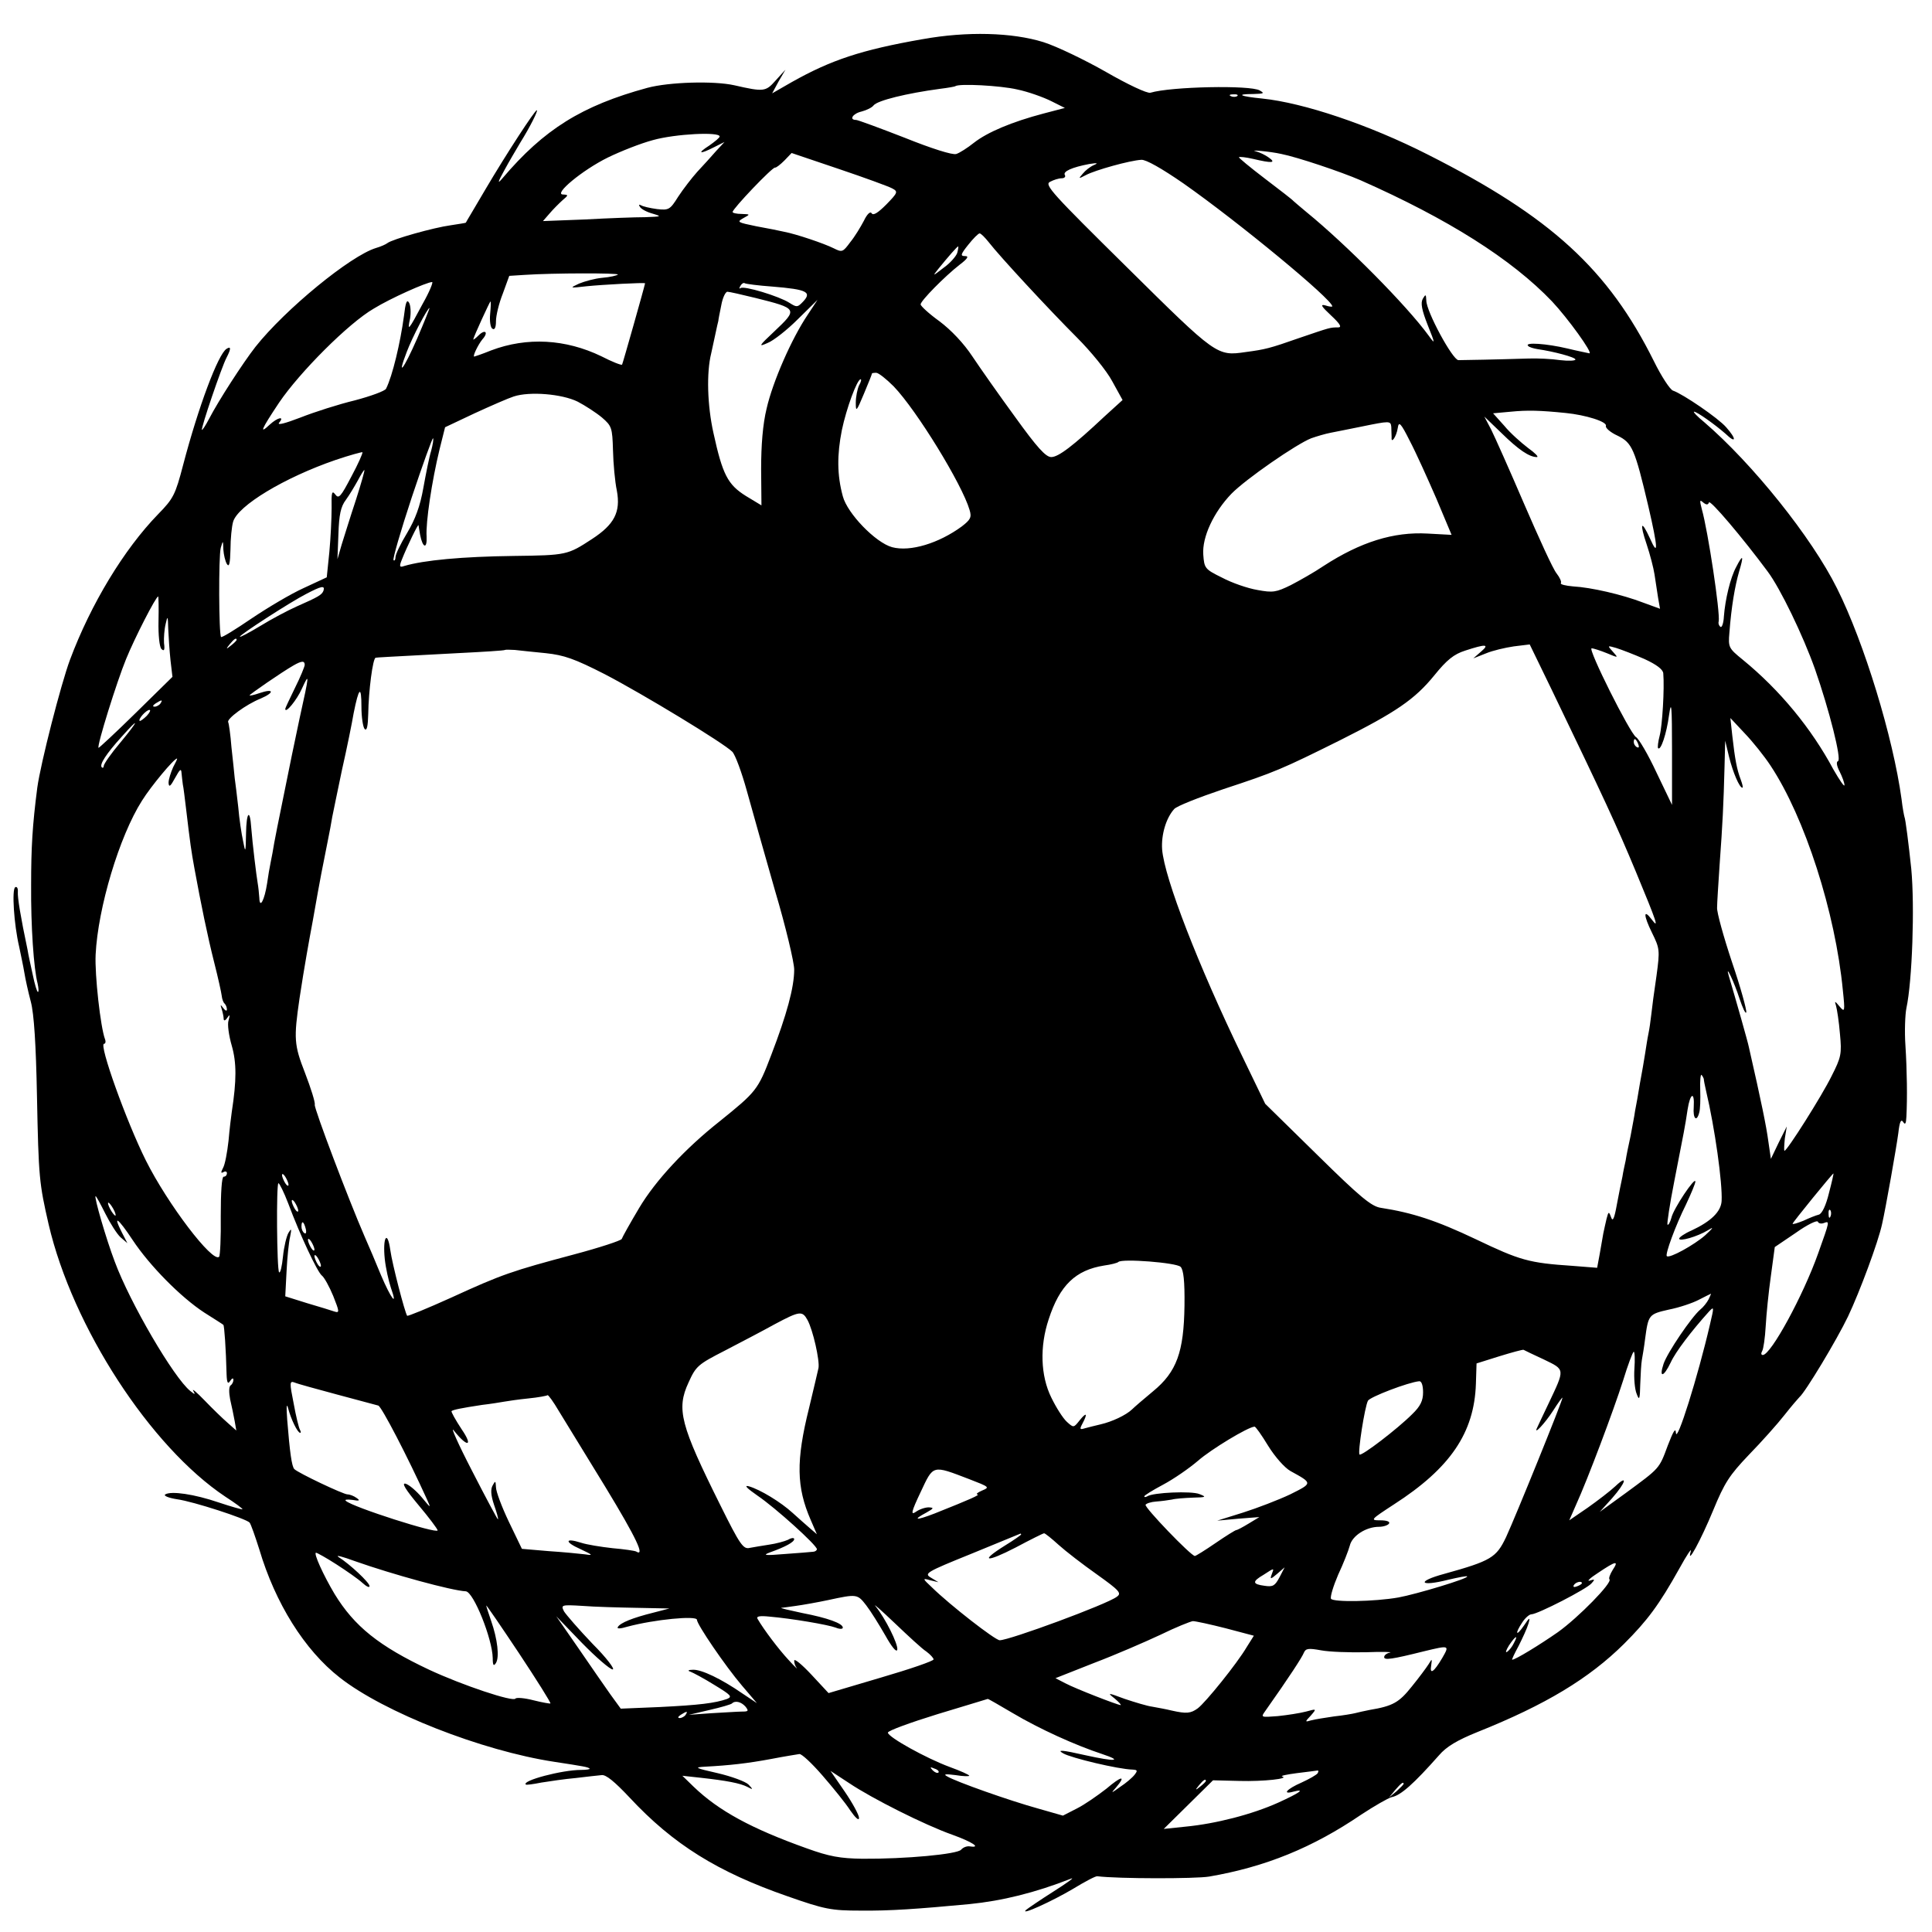 <?xml version="1.0" standalone="no"?>
<!DOCTYPE svg PUBLIC "-//W3C//DTD SVG 20010904//EN"
 "http://www.w3.org/TR/2001/REC-SVG-20010904/DTD/svg10.dtd">
<svg version="1.0" xmlns="http://www.w3.org/2000/svg"
 width="596pt" height="596pt" viewBox="0 0 596 596"
 preserveAspectRatio="xMidYMid meet">
<g transform="translate(0,596) scale(0.1,-0.1)"
fill="#000000" stroke="none">
<path d="M2845 5839 c-188 -33 -281 -64 -402 -132 l-61 -35 20 37 21 36 -30
-33 c-31 -35 -36 -36 -128 -15 -63 14 -201 10 -268 -8 -202 -55 -319 -128
-447 -279 -16 -19 -15 -13 6 25 15 28 38 66 49 85 30 48 56 100 51 100 -6 0
-93 -133 -159 -245 -32 -55 -60 -101 -60 -102 -1 -1 -22 -4 -47 -8 -52 -7
-180 -43 -195 -55 -5 -4 -21 -11 -35 -15 -79 -24 -280 -189 -372 -305 -39 -50
-114 -166 -143 -222 -11 -21 -21 -36 -22 -34 -4 4 61 195 76 223 14 27 14 36
0 27 -26 -16 -87 -179 -134 -358 -24 -92 -30 -104 -77 -152 -106 -109 -208
-278 -272 -449 -28 -75 -91 -321 -101 -395 -15 -116 -19 -184 -19 -300 -1
-127 8 -258 20 -304 3 -14 4 -26 1 -26 -3 0 -10 24 -16 53 -6 28 -14 63 -16
77 -22 104 -31 161 -30 178 1 12 -3 18 -8 15 -11 -6 -4 -115 12 -183 5 -25 13
-61 16 -80 3 -19 12 -60 20 -90 10 -37 16 -134 19 -290 5 -254 7 -270 36 -397
74 -317 314 -686 545 -840 31 -20 54 -37 53 -39 -2 -1 -34 8 -73 21 -76 26
-147 36 -165 25 -7 -4 10 -11 36 -15 51 -7 213 -60 224 -72 4 -5 17 -42 30
-83 49 -165 139 -310 248 -395 136 -107 438 -226 662 -260 91 -14 104 -16 109
-21 2 -2 -10 -4 -27 -4 -58 0 -183 -33 -170 -45 1 -2 23 1 48 6 25 4 72 11
106 14 33 4 69 8 80 9 13 2 40 -20 86 -69 135 -145 272 -230 488 -305 114 -40
134 -44 225 -44 90 -1 175 5 335 20 101 10 203 35 315 79 11 4 -14 -14 -55
-40 -41 -26 -79 -52 -85 -57 -20 -19 81 27 145 65 36 22 70 40 75 39 64 -8
303 -8 345 -1 174 30 319 89 469 191 41 27 83 51 94 54 28 5 69 42 146 129 23
27 57 47 119 72 210 84 344 165 452 272 72 72 108 120 171 233 22 40 38 64 35
53 -14 -49 31 34 69 126 35 85 50 108 110 171 39 40 89 96 110 123 22 28 43
52 46 55 18 15 115 176 150 249 36 76 93 229 105 285 11 48 44 235 50 280 4
35 8 45 15 35 6 -10 9 -6 10 16 3 58 2 141 -3 220 -3 43 -1 95 3 115 18 83 26
314 15 430 -8 76 -18 155 -21 160 -1 3 -6 28 -9 55 -26 190 -115 482 -199 650
-78 157 -260 384 -410 513 -21 17 -35 32 -31 32 9 0 65 -40 97 -68 33 -32 35
-17 2 20 -24 28 -134 103 -164 113 -9 3 -36 44 -59 91 -141 283 -317 445 -697
637 -181 92 -384 160 -511 173 -70 7 -83 14 -28 14 33 1 36 2 20 11 -28 17
-274 12 -337 -7 -10 -3 -71 26 -137 64 -65 37 -152 79 -193 92 -96 30 -236 34
-374 9z m293 -155 c34 -7 81 -24 105 -36 l42 -21 -65 -17 c-99 -26 -174 -58
-215 -90 -20 -16 -45 -32 -55 -35 -11 -4 -77 17 -159 50 -77 30 -145 55 -150
55 -23 0 -10 20 17 26 15 4 32 12 37 19 12 15 101 37 205 51 25 3 46 7 47 8
10 9 140 2 191 -10z m679 -20 c-3 -3 -12 -4 -19 -1 -8 3 -5 6 6 6 11 1 17 -2
13 -5z m-1597 -125 c0 -4 -15 -16 -32 -28 -39 -25 -30 -28 15 -5 l32 16 -26
-28 c-14 -16 -40 -45 -58 -64 -17 -19 -44 -54 -59 -77 -25 -40 -29 -42 -65
-38 -22 3 -44 8 -50 12 -6 3 -7 1 -3 -5 4 -7 21 -16 39 -21 30 -9 28 -9 -23
-11 -30 0 -113 -3 -185 -7 l-130 -5 20 23 c11 13 29 31 40 41 19 16 19 17 2
18 -31 0 59 75 138 114 39 19 102 44 140 54 68 19 205 26 205 11z m1733 -54
c50 -10 184 -55 244 -81 269 -119 466 -243 591 -374 48 -51 127 -160 115 -160
-4 1 -35 7 -68 15 -63 15 -133 20 -121 8 3 -4 17 -8 29 -10 49 -7 117 -25 117
-32 0 -4 -21 -5 -47 -2 -27 4 -70 6 -98 5 -96 -3 -200 -5 -216 -5 -18 1 -99
150 -99 184 -1 20 -2 20 -11 5 -7 -13 -3 -34 15 -80 24 -60 24 -62 3 -33 -68
93 -253 280 -377 381 -19 16 -37 31 -40 34 -3 4 -42 34 -88 69 -46 35 -82 65
-80 66 2 2 21 0 43 -5 59 -14 73 -13 49 4 -11 8 -28 16 -39 19 -27 6 43 0 78
-8z m-1201 -106 c19 -10 18 -13 -18 -50 -25 -25 -40 -35 -45 -27 -4 7 -14 -2
-24 -23 -10 -19 -28 -49 -42 -66 -23 -31 -25 -32 -51 -19 -30 15 -116 44 -153
51 -13 3 -52 11 -86 17 -58 12 -61 13 -40 25 22 12 22 12 -5 13 -16 0 -28 3
-28 6 0 10 123 139 131 137 3 -1 16 9 29 22 l22 23 145 -49 c80 -27 154 -54
165 -60z m899 15 c171 -120 459 -358 459 -379 0 -2 -10 -1 -22 3 -16 4 -12 -3
18 -31 29 -27 34 -37 22 -37 -25 0 -24 0 -118 -32 -94 -33 -107 -36 -167 -44
-89 -13 -90 -12 -366 261 -231 228 -256 255 -238 264 11 6 27 11 36 11 9 0 13
5 10 10 -7 11 22 24 75 34 25 4 29 3 15 -3 -12 -5 -27 -17 -35 -27 -14 -16
-13 -16 10 -4 28 15 135 45 171 47 14 1 62 -26 130 -73z m-601 -181 c34 -44
187 -209 272 -294 43 -43 92 -103 109 -135 l32 -58 -55 -50 c-98 -92 -143
-126 -165 -126 -17 0 -44 30 -111 123 -49 67 -108 151 -132 187 -27 41 -66 82
-102 109 -32 23 -58 47 -58 52 0 11 75 87 120 122 25 19 30 27 17 27 -15 0
-14 5 10 35 15 19 31 35 35 35 4 0 16 -12 28 -27z m-97 -33 c-3 -10 -22 -32
-42 -46 -35 -27 -35 -27 -16 -3 30 37 58 69 61 69 1 0 0 -9 -3 -20z m-1047
-67 c-3 -3 -24 -8 -48 -10 -23 -2 -55 -11 -72 -18 -30 -14 -29 -14 24 -8 49 5
180 12 180 9 -3 -15 -69 -248 -71 -251 -3 -2 -31 9 -64 26 -110 53 -229 60
-340 18 -27 -11 -51 -19 -52 -19 -6 0 12 37 25 53 20 22 9 33 -12 12 -9 -9
-16 -14 -16 -12 0 6 51 117 53 117 2 0 1 -17 -1 -39 -2 -21 1 -42 7 -45 7 -5
11 4 11 23 0 17 9 55 21 85 l20 55 47 3 c89 6 293 6 288 1z m-602 -90 c-44
-83 -48 -87 -39 -46 3 18 2 40 -3 49 -7 12 -11 1 -16 -42 -11 -81 -35 -183
-55 -223 -3 -7 -47 -23 -96 -36 -50 -12 -125 -36 -168 -53 -47 -18 -73 -25
-66 -16 18 21 -4 17 -29 -6 -33 -31 -27 -16 29 68 63 93 214 245 292 290 52
32 162 81 180 82 4 0 -8 -30 -29 -67z m1078 53 c110 -9 125 -17 92 -50 -14
-14 -17 -14 -39 0 -31 20 -142 54 -151 45 -4 -3 -4 0 0 7 4 7 10 11 14 8 4 -2
42 -7 84 -10z m-52 -35 c132 -33 132 -34 58 -104 -48 -45 -49 -48 -20 -35 18
7 60 40 93 73 l61 60 -31 -47 c-49 -73 -107 -205 -126 -288 -12 -49 -17 -114
-17 -187 l1 -112 -48 29 c-56 35 -72 66 -100 194 -19 85 -22 186 -7 246 3 14
9 41 13 60 4 19 8 37 9 40 0 3 4 24 9 48 4 23 13 42 19 42 6 0 45 -9 86 -19z
m-1043 -125 c-42 -96 -64 -124 -32 -41 17 45 64 135 70 135 1 0 -16 -43 -38
-94z m1470 -148 c71 -74 211 -302 234 -381 7 -23 3 -30 -24 -51 -71 -52 -159
-79 -215 -64 -51 14 -138 104 -152 157 -18 66 -18 128 -3 204 14 67 47 157 58
157 3 0 1 -9 -5 -19 -5 -11 -10 -35 -10 -53 0 -30 2 -28 25 27 14 33 25 61 25
63 0 1 6 2 13 2 7 0 31 -19 54 -42z m-975 -47 c23 -12 57 -34 75 -49 30 -26
32 -31 34 -101 1 -41 6 -97 12 -125 12 -66 -8 -104 -77 -149 -75 -49 -78 -50
-241 -52 -159 -2 -277 -13 -338 -31 -14 -5 -16 -2 -8 18 16 41 51 113 52 108
0 -3 3 -16 5 -30 8 -41 22 -45 20 -5 -3 43 16 170 40 269 l17 68 91 43 c50 23
105 47 121 52 49 16 148 8 197 -16z m3048 -35 c61 -6 129 -27 124 -40 -2 -6
14 -20 36 -30 45 -22 53 -40 95 -218 30 -129 31 -158 5 -99 -27 59 -33 49 -10
-19 10 -30 21 -72 24 -92 3 -21 8 -53 11 -72 l6 -34 -52 19 c-65 25 -161 47
-216 50 -23 2 -40 6 -38 10 3 4 -3 17 -13 30 -11 13 -55 110 -100 214 -45 105
-91 208 -102 230 l-21 40 53 -51 c53 -52 86 -74 109 -74 7 0 -6 13 -27 28 -21
16 -55 46 -73 68 l-35 39 55 5 c51 5 90 4 169 -4z m-538 -43 c0 -10 1 -24 1
-32 -2 -22 15 2 19 29 3 21 9 16 37 -40 19 -36 55 -116 82 -178 l47 -112 -74
4 c-105 6 -207 -26 -321 -100 -28 -19 -74 -45 -101 -59 -45 -22 -55 -24 -103
-15 -30 5 -79 22 -109 38 -53 26 -55 29 -58 71 -4 54 32 131 87 188 44 45 200
153 246 171 17 6 44 14 60 17 17 3 59 12 95 19 88 18 90 18 92 -1z m-2962 -74
c-6 -19 -16 -70 -24 -114 -10 -57 -25 -97 -50 -139 -20 -33 -36 -66 -36 -75 0
-8 -3 -12 -6 -9 -3 4 22 90 56 193 34 102 64 185 66 183 2 -3 -1 -20 -6 -39z
m-246 -79 c-33 -63 -39 -70 -50 -55 -10 13 -12 6 -11 -42 0 -32 -3 -93 -7
-136 l-8 -78 -71 -33 c-40 -18 -112 -61 -161 -94 -50 -34 -92 -60 -94 -57 -7
7 -8 249 -1 275 7 24 7 24 8 -5 1 -16 6 -37 11 -45 7 -11 10 2 11 45 0 33 4
71 8 85 14 50 159 137 316 191 44 15 82 25 83 24 2 -2 -13 -36 -34 -75z m14
-72 c-17 -51 -36 -113 -44 -138 l-13 -45 3 78 c2 59 7 84 23 105 11 15 27 42
37 60 9 17 18 32 20 32 2 0 -10 -42 -26 -92z m4174 -8 c3 10 104 -109 181
-213 39 -52 109 -197 146 -301 44 -126 83 -280 71 -284 -6 -2 -4 -15 5 -32 8
-16 15 -35 15 -42 0 -7 -15 15 -34 48 -68 127 -165 245 -280 339 -43 35 -45
38 -41 83 6 80 17 144 30 189 15 50 12 55 -9 14 -18 -33 -34 -100 -38 -153 -1
-20 -6 -34 -10 -32 -5 3 -8 11 -6 17 5 27 -33 279 -52 346 -7 27 -7 31 4 21
10 -8 15 -8 18 0z m-4274 -272 c-5 -13 -15 -19 -83 -49 -27 -12 -78 -39 -112
-60 -35 -21 -63 -36 -63 -33 0 6 156 107 205 132 46 24 58 27 53 10z m-509
-94 c-1 -43 3 -80 9 -86 8 -8 11 -4 8 18 -1 16 1 43 5 59 6 27 7 26 8 -15 1
-25 4 -68 7 -97 l6 -51 -113 -111 c-62 -61 -114 -109 -115 -108 -6 5 57 206
85 274 26 64 92 193 99 193 1 0 2 -34 1 -76z m241 -58 c0 -2 -8 -10 -17 -17
-16 -13 -17 -12 -4 4 13 16 21 21 21 13z m3839 -36 l-24 -21 38 15 c21 9 60
18 87 22 l49 6 67 -138 c165 -343 200 -418 260 -562 66 -159 73 -180 49 -148
-26 34 -25 12 1 -41 24 -49 25 -53 14 -134 -7 -46 -14 -100 -16 -119 -2 -19
-6 -46 -9 -60 -3 -14 -7 -41 -10 -60 -3 -19 -10 -61 -16 -92 -5 -32 -12 -70
-15 -85 -2 -16 -9 -50 -14 -78 -6 -27 -13 -61 -15 -75 -3 -14 -8 -36 -10 -50
-3 -14 -11 -52 -17 -85 -8 -45 -13 -55 -18 -40 -7 19 -8 18 -14 -5 -3 -14 -8
-34 -10 -45 -2 -11 -7 -39 -11 -63 l-8 -43 -76 6 c-135 9 -162 17 -298 82
-122 58 -196 82 -293 97 -29 4 -64 33 -196 163 l-161 158 -71 147 c-135 279
-240 549 -247 638 -3 45 12 96 37 124 7 9 76 36 153 62 158 52 179 61 360 151
171 86 229 125 290 200 38 47 60 65 95 76 64 21 76 20 49 -3z m504 -23 c37
-17 57 -32 58 -44 4 -47 -3 -162 -11 -192 -5 -19 -7 -37 -5 -39 8 -9 26 43 34
103 7 48 9 27 9 -109 l0 -169 -48 100 c-26 56 -55 105 -63 109 -19 12 -150
274 -137 274 6 0 27 -7 47 -15 36 -15 36 -15 19 4 -18 20 -18 20 10 12 16 -5
55 -20 87 -34z m-3389 18 c56 -6 88 -17 182 -65 119 -62 366 -212 393 -239 9
-9 29 -63 45 -121 16 -58 55 -196 87 -308 33 -111 59 -221 59 -243 0 -55 -23
-139 -71 -264 -41 -108 -46 -113 -160 -205 -105 -83 -197 -182 -247 -266 -28
-47 -52 -90 -54 -96 -2 -5 -69 -27 -148 -48 -191 -51 -221 -61 -378 -133 -73
-33 -134 -58 -136 -56 -7 10 -46 159 -52 203 -9 64 -24 39 -17 -28 3 -28 12
-68 19 -89 22 -62 0 -33 -31 40 -15 37 -38 91 -50 118 -50 115 -156 395 -154
407 2 7 -12 51 -30 98 -34 87 -35 106 -17 230 3 19 8 51 11 70 3 19 16 96 30
170 26 148 29 159 45 240 6 30 13 66 15 80 3 14 16 79 30 145 15 66 31 145 36
175 16 80 24 87 24 20 0 -33 5 -64 10 -69 7 -7 10 10 11 47 1 70 14 172 23
173 6 1 24 2 251 14 80 4 146 8 148 10 1 1 15 1 30 0 15 -2 58 -6 96 -10z
m-744 -36 c0 -5 -13 -37 -30 -71 -16 -33 -30 -62 -30 -65 0 -16 36 28 51 62
24 52 24 48 -7 -92 -14 -65 -34 -163 -45 -218 -27 -131 -25 -125 -33 -165 -3
-19 -8 -46 -11 -60 -3 -14 -8 -43 -11 -65 -8 -52 -23 -80 -24 -45 -1 14 -3 34
-5 45 -4 23 -16 121 -20 172 -4 60 -15 48 -16 -18 -1 -60 -2 -62 -9 -24 -5 22
-12 69 -15 105 -4 36 -9 76 -11 90 -1 14 -6 57 -10 95 -3 39 -8 73 -10 77 -6
10 55 55 100 73 44 19 41 32 -3 17 -17 -6 -31 -9 -31 -7 0 3 100 72 135 92 26
15 35 15 35 2z m-445 -119 c-3 -5 -12 -10 -18 -10 -7 0 -6 4 3 10 19 12 23 12
15 0z m-42 -38 c-10 -10 -20 -17 -22 -16 -6 5 20 34 30 34 5 0 1 -8 -8 -18z
m5009 -154 c106 -160 200 -453 223 -693 7 -66 6 -69 -10 -50 -15 18 -16 18
-11 2 3 -10 9 -49 12 -86 6 -62 4 -72 -26 -131 -30 -61 -137 -230 -145 -230
-2 0 -1 17 1 38 l6 37 -25 -50 -24 -50 -8 55 c-6 45 -21 119 -60 290 -2 12
-40 146 -62 220 -12 41 17 -20 33 -70 10 -30 19 -49 21 -43 2 6 -17 76 -44
155 -26 78 -47 154 -46 168 0 14 4 75 8 135 9 123 12 184 15 300 l2 80 12 -50
c12 -48 32 -95 41 -95 3 0 0 11 -5 25 -12 31 -18 64 -26 135 l-6 55 44 -47
c25 -26 61 -71 80 -100z m-5091 71 c-28 -33 -51 -66 -51 -72 0 -5 -3 -7 -6 -4
-8 8 13 41 62 95 56 63 53 51 -5 -19z m4683 -5 c3 -8 2 -12 -4 -9 -6 3 -10 10
-10 16 0 14 7 11 14 -7z m-4520 -71 c-7 -16 -14 -37 -14 -48 1 -15 6 -11 20
15 15 27 19 31 20 15 1 -11 3 -27 4 -35 2 -8 6 -42 10 -75 13 -110 16 -130 26
-185 20 -109 40 -207 61 -290 12 -47 22 -93 23 -102 1 -10 5 -21 9 -24 4 -4 7
-12 7 -18 0 -6 -5 -4 -11 4 -9 12 -10 12 -5 -3 3 -10 6 -24 6 -30 0 -7 5 -6
11 3 8 12 9 10 4 -8 -4 -12 1 -47 10 -78 15 -52 15 -107 0 -204 -2 -14 -7 -54
-10 -89 -4 -36 -11 -74 -17 -84 -7 -14 -7 -17 1 -13 6 4 11 2 11 -3 0 -6 -4
-11 -10 -11 -6 0 -9 -49 -9 -121 1 -66 -2 -123 -5 -126 -20 -20 -159 163 -226
297 -60 120 -146 360 -129 360 4 0 6 6 3 14 -14 37 -32 199 -29 261 7 144 73
365 143 475 28 45 99 130 108 130 2 0 -4 -12 -12 -27z m4722 -961 c0 -4 3 -20
7 -37 27 -114 51 -285 48 -340 -2 -33 -33 -63 -93 -91 -21 -9 -38 -21 -38 -25
0 -10 56 6 89 26 19 12 17 8 -9 -16 -33 -29 -110 -72 -118 -64 -6 5 27 95 59
159 16 34 29 65 29 71 0 17 -68 -84 -74 -112 -4 -14 -9 -23 -12 -21 -2 3 7 63
21 134 31 159 33 167 41 221 8 51 22 58 19 8 -3 -36 9 -48 17 -17 3 9 4 41 3
70 -1 28 1 49 4 46 3 -3 6 -9 7 -12z m-4366 -327 c0 -5 -5 -3 -10 5 -5 8 -10
20 -10 25 0 6 5 3 10 -5 5 -8 10 -19 10 -25z m4752 -26 c-9 -37 -21 -63 -31
-66 -9 -2 -31 -11 -48 -19 -18 -7 -33 -12 -33 -9 0 4 123 155 126 155 1 0 -5
-27 -14 -61z m-4753 -31 c37 -99 90 -212 104 -223 7 -5 23 -34 35 -63 19 -48
20 -53 4 -48 -9 3 -47 15 -85 26 l-67 21 4 77 c2 42 7 91 11 107 5 25 4 27 -5
12 -6 -10 -14 -43 -17 -73 -3 -30 -8 -52 -12 -49 -7 8 -9 275 -2 275 3 0 17
-28 30 -62z m-564 -32 c15 -30 36 -63 47 -73 l21 -18 -17 33 c-29 57 -12 45
33 -23 53 -80 149 -177 221 -224 30 -19 57 -36 59 -38 3 -2 8 -73 10 -153 1
-26 4 -31 11 -20 6 9 10 10 10 3 0 -6 -4 -14 -9 -17 -5 -4 -5 -22 -1 -43 5
-21 11 -51 14 -67 l5 -29 -27 24 c-15 13 -47 44 -71 69 -24 25 -40 38 -35 30
7 -13 6 -13 -9 -1 -51 41 -186 272 -233 399 -26 68 -65 202 -59 202 2 0 15
-24 30 -54z m595 9 c0 -5 -5 -3 -10 5 -5 8 -10 20 -10 25 0 6 5 3 10 -5 5 -8
10 -19 10 -25z m-570 5 c6 -11 8 -20 6 -20 -3 0 -10 9 -16 20 -6 11 -8 20 -6
20 3 0 10 -9 16 -20z m5297 -22 c-3 -8 -6 -5 -6 6 -1 11 2 17 5 13 3 -3 4 -12
1 -19z m-21 -21 c19 7 19 8 -17 -93 -46 -130 -146 -314 -171 -314 -5 0 -6 5
-2 12 4 6 9 41 11 77 2 36 9 106 16 155 l12 89 65 44 c35 25 66 40 68 34 2 -5
10 -7 18 -4z m-4683 -17 c3 -11 1 -18 -4 -14 -5 3 -9 12 -9 20 0 20 7 17 13
-6z m27 -65 c0 -5 -5 -3 -10 5 -5 8 -10 20 -10 25 0 6 5 3 10 -5 5 -8 10 -19
10 -25z m20 -50 c0 -5 -5 -3 -10 5 -5 8 -10 20 -10 25 0 6 5 3 10 -5 5 -8 10
-19 10 -25z m2652 -3 c9 -9 13 -44 12 -120 -2 -143 -24 -204 -97 -264 -29 -24
-58 -49 -65 -56 -19 -18 -62 -38 -97 -46 -16 -4 -38 -9 -48 -12 -16 -5 -17 -3
-8 14 17 32 13 37 -8 11 -19 -24 -19 -24 -40 -5 -12 11 -33 44 -48 75 -33 67
-36 157 -8 241 34 105 83 152 171 166 22 3 41 8 44 11 11 11 179 -2 192 -15z
m1629 -100 c-5 -10 -17 -25 -26 -32 -27 -23 -101 -132 -113 -167 -15 -45 0
-42 22 4 15 33 64 97 118 157 16 17 16 15 3 -40 -37 -160 -103 -370 -105 -334
-1 17 -8 5 -25 -39 -27 -73 -24 -69 -130 -147 l-80 -58 38 42 c43 49 50 75 10
37 -16 -15 -54 -44 -85 -66 l-57 -39 21 48 c36 79 115 289 145 383 15 49 30
89 33 89 3 0 4 -24 2 -52 -2 -29 1 -64 7 -78 8 -22 10 -17 11 30 1 30 3 64 5
75 2 11 7 40 10 65 10 74 11 76 73 90 31 6 73 20 92 30 19 10 36 18 38 19 1 1
-2 -7 -7 -17z m-2780 -64 c17 -31 38 -125 34 -148 -2 -9 -15 -65 -29 -123 -41
-164 -39 -245 5 -346 l19 -44 -22 19 c-12 10 -36 32 -53 47 -36 33 -100 72
-135 82 -16 4 -6 -6 27 -29 56 -38 183 -153 183 -165 0 -4 -6 -8 -12 -8 -7 -1
-47 -4 -88 -7 -60 -5 -69 -4 -45 5 48 17 75 32 75 41 0 5 -9 4 -19 -2 -11 -5
-37 -12 -58 -15 -21 -3 -48 -8 -60 -10 -20 -5 -30 9 -91 132 -123 247 -136
296 -98 378 23 51 29 56 113 99 48 25 117 61 153 81 77 41 85 42 101 13z
m2272 -122 c66 -32 65 -28 14 -136 -17 -36 -33 -69 -35 -74 -13 -26 24 13 49
52 16 25 29 43 29 40 0 -10 -144 -365 -174 -430 -30 -63 -46 -73 -190 -113
-89 -24 -77 -41 13 -18 30 7 56 12 57 10 6 -6 -157 -55 -212 -65 -74 -13 -201
-15 -208 -4 -3 6 7 39 22 74 16 34 32 75 36 90 7 30 50 58 90 58 14 0 28 5 31
10 4 6 -7 10 -27 10 -32 0 -30 2 42 49 174 112 248 221 253 372 l2 63 70 22
c39 12 72 21 75 20 3 -2 31 -15 63 -30z m-3723 -108 c63 -17 120 -32 127 -34
10 -3 90 -157 150 -289 13 -29 13 -29 -16 6 -17 20 -39 39 -50 42 -13 3 0 -18
40 -66 32 -38 59 -74 59 -78 0 -12 -263 72 -283 91 -5 4 4 5 20 3 22 -4 25 -2
13 6 -8 6 -21 11 -28 11 -13 0 -152 66 -164 78 -8 8 -14 52 -22 152 -3 41 -2
54 3 35 9 -34 29 -75 37 -75 3 0 2 4 -1 10 -3 5 -12 41 -19 80 -13 65 -13 71
3 65 9 -4 68 -20 131 -37z m3350 7 c0 -26 -8 -43 -34 -68 -45 -45 -156 -130
-162 -124 -6 6 16 147 26 166 7 12 125 57 158 60 7 1 12 -12 12 -34z m-2522
-293 c96 -158 123 -216 94 -198 -4 2 -36 7 -72 10 -36 4 -80 11 -98 17 -50 16
-51 2 -1 -20 38 -18 40 -20 14 -16 -16 2 -67 7 -113 10 l-82 7 -40 83 c-22 46
-40 94 -40 107 -1 20 -2 21 -10 6 -7 -12 -6 -30 4 -60 8 -23 14 -43 12 -45 -1
-1 -37 66 -80 150 -43 83 -68 140 -56 124 42 -53 61 -50 24 4 -19 29 -33 54
-31 56 5 4 28 9 94 19 26 3 57 8 68 10 11 2 45 7 75 10 30 3 57 8 59 10 2 2
18 -20 35 -49 18 -29 83 -135 144 -235z m2044 128 c21 -34 51 -68 69 -78 69
-38 69 -37 -1 -72 -36 -17 -101 -42 -145 -56 l-80 -25 65 6 65 5 -33 -20 c-18
-11 -35 -20 -38 -20 -3 0 -32 -18 -64 -40 -32 -22 -61 -40 -64 -40 -12 0 -157
151 -152 158 2 4 17 9 33 10 15 1 37 4 48 6 11 3 40 5 65 6 41 1 43 2 20 11
-24 10 -143 5 -161 -7 -5 -3 -9 -3 -9 0 0 3 26 19 58 36 32 17 80 50 108 74
40 35 154 104 174 105 3 1 22 -26 42 -59z m-922 -103 c62 -24 64 -25 40 -35
-14 -6 -20 -11 -15 -12 10 -1 -19 -14 -132 -59 -57 -22 -70 -21 -25 3 23 13
24 15 7 16 -11 0 -29 -6 -40 -14 -16 -11 -14 0 15 61 40 85 35 84 150 40z
m160 -171 c0 -1 -22 -17 -50 -34 -80 -50 -58 -53 33 -6 45 24 85 44 88 44 3 0
23 -16 45 -36 21 -19 74 -60 118 -91 70 -50 77 -58 61 -69 -30 -23 -331 -134
-361 -134 -14 0 -154 109 -209 163 -30 28 -30 29 -5 22 l25 -6 -23 14 c-22 13
-16 17 125 74 81 33 149 61 151 62 1 0 2 -1 2 -3z m-2112 -92 c31 -20 67 -45
80 -57 12 -11 22 -16 22 -10 0 11 -61 68 -96 90 -10 7 13 1 51 -13 116 -41
299 -91 342 -93 24 -2 82 -147 83 -206 0 -23 3 -26 10 -15 11 18 5 73 -15 130
-8 23 -15 45 -15 47 0 3 45 -63 101 -147 55 -83 99 -153 97 -155 -2 -1 -25 3
-53 10 -27 7 -52 9 -55 5 -7 -11 -163 41 -266 89 -155 73 -231 134 -292 234
-34 57 -66 127 -57 127 3 0 32 -16 63 -36z m3937 -17 c-8 -13 -13 -26 -10 -29
10 -10 -96 -118 -159 -163 -56 -39 -131 -85 -141 -85 -2 0 7 19 20 43 12 24
26 54 30 68 6 21 4 21 -14 -6 -24 -35 -29 -26 -5 10 9 14 22 25 28 25 19 0
173 79 186 96 11 12 10 13 -6 8 -10 -3 1 8 26 24 55 37 65 39 45 9z m-1052
-14 c-6 -16 -3 -15 17 2 l23 20 -16 -31 c-14 -26 -20 -30 -46 -26 -38 5 -39
13 -3 34 34 22 33 22 25 1z m957 -27 c0 -2 -7 -7 -16 -10 -8 -3 -12 -2 -9 4 6
10 25 14 25 6z m-2208 -68 c14 -18 40 -60 59 -93 20 -36 35 -54 37 -44 3 17
-37 97 -67 134 -9 11 18 -13 59 -52 42 -40 85 -80 98 -88 12 -9 22 -20 22 -24
0 -5 -73 -30 -162 -56 l-162 -48 -53 57 c-29 31 -53 51 -53 43 0 -7 3 -17 8
-23 4 -5 -8 6 -26 26 -29 31 -76 93 -95 126 -5 8 7 10 36 7 70 -6 181 -25 205
-34 12 -5 22 -5 22 0 0 13 -47 30 -125 45 -38 8 -68 15 -65 16 3 0 23 3 45 6
22 3 67 11 100 18 88 19 90 19 117 -16z m-707 -8 l100 -2 -50 -13 c-64 -16
-101 -31 -109 -44 -4 -6 7 -6 30 1 82 22 214 35 214 21 0 -14 87 -142 139
-203 l46 -54 -45 30 c-65 45 -126 74 -152 73 -15 0 -18 -3 -8 -6 8 -3 42 -21
74 -41 51 -31 56 -36 39 -43 -37 -13 -86 -19 -208 -25 l-120 -5 -32 44 c-17
24 -62 89 -99 143 l-68 98 79 -82 c44 -45 87 -82 95 -82 8 0 -19 36 -62 79
-42 44 -81 89 -88 100 -10 20 -9 21 57 17 37 -3 113 -5 168 -6z m1816 -63 l87
-23 -22 -35 c-30 -51 -127 -171 -151 -189 -22 -16 -35 -17 -80 -7 -16 4 -43 9
-60 12 -16 2 -55 14 -85 24 -54 20 -55 20 -31 1 13 -11 21 -20 18 -20 -9 0
-140 51 -170 67 l-31 16 119 47 c66 25 158 65 205 87 47 23 92 41 100 42 8 0
54 -10 101 -22z m889 -46 c-5 -11 -15 -23 -21 -27 -6 -3 -3 5 6 20 20 30 30
35 15 7z m-457 -28 c51 2 84 1 75 -1 -10 -2 -18 -8 -18 -14 0 -10 23 -7 123
18 79 19 79 19 56 -21 -26 -44 -39 -52 -34 -23 3 22 3 22 -8 4 -7 -11 -30 -42
-52 -69 -39 -49 -58 -60 -130 -72 -16 -3 -37 -8 -45 -10 -8 -2 -37 -7 -65 -10
-27 -4 -59 -9 -70 -12 -20 -6 -20 -5 -1 15 18 21 18 21 -15 12 -19 -5 -58 -11
-87 -14 -51 -4 -53 -4 -40 14 77 109 115 168 120 181 6 14 14 15 53 8 26 -5
88 -7 138 -6z m-1090 -187 c84 -50 195 -100 277 -127 66 -22 40 -24 -50 -4
-75 17 -91 18 -70 6 24 -14 170 -49 214 -50 15 -1 16 -3 6 -16 -7 -9 -27 -26
-44 -37 -29 -21 -30 -21 -13 -2 32 38 17 36 -30 -4 -27 -21 -67 -49 -91 -61
l-43 -22 -77 22 c-87 24 -254 83 -280 99 -13 7 -6 8 26 4 23 -4 42 -4 42 -2 0
3 -27 15 -60 27 -73 27 -190 92 -191 106 0 6 69 31 153 57 84 25 154 47 155
47 1 1 35 -19 76 -43z m-823 19 c10 -13 9 -15 -11 -15 -13 0 -55 -3 -94 -5
l-70 -5 64 15 c35 8 66 17 69 20 10 10 29 5 42 -10z m-185 -25 c-3 -5 -12 -10
-18 -10 -7 0 -6 4 3 10 19 12 23 12 15 0z m422 -187 c33 -38 72 -86 86 -108
16 -23 27 -33 27 -23 0 9 -20 46 -44 81 l-44 64 58 -38 c70 -47 233 -129 318
-159 61 -22 90 -41 55 -36 -10 2 -22 -3 -28 -10 -11 -14 -172 -29 -305 -28
-68 1 -102 7 -171 32 -171 61 -272 116 -349 190 l-35 34 55 -6 c82 -9 123 -17
145 -28 19 -10 19 -9 4 7 -9 9 -52 25 -95 35 -70 16 -74 18 -39 20 75 4 130
10 205 24 41 8 80 14 86 15 7 1 39 -29 71 -66z m358 9 c-3 -3 -11 0 -18 7 -9
10 -8 11 6 5 10 -3 15 -9 12 -12z m1170 -2 c-3 -5 -26 -18 -50 -29 -46 -20
-61 -38 -25 -28 39 10 19 -4 -47 -34 -80 -36 -192 -65 -286 -74 l-67 -7 76 75
76 75 82 -2 c73 -2 156 7 131 14 -5 2 15 6 45 10 30 4 59 7 63 8 5 1 5 -2 2
-8z m-345 -24 c0 -2 -8 -10 -17 -17 -16 -13 -17 -12 -4 4 13 16 21 21 21 13z
m610 -9 c0 -2 -10 -12 -22 -23 l-23 -19 19 23 c18 21 26 27 26 19z"/>
</g>
</svg>
